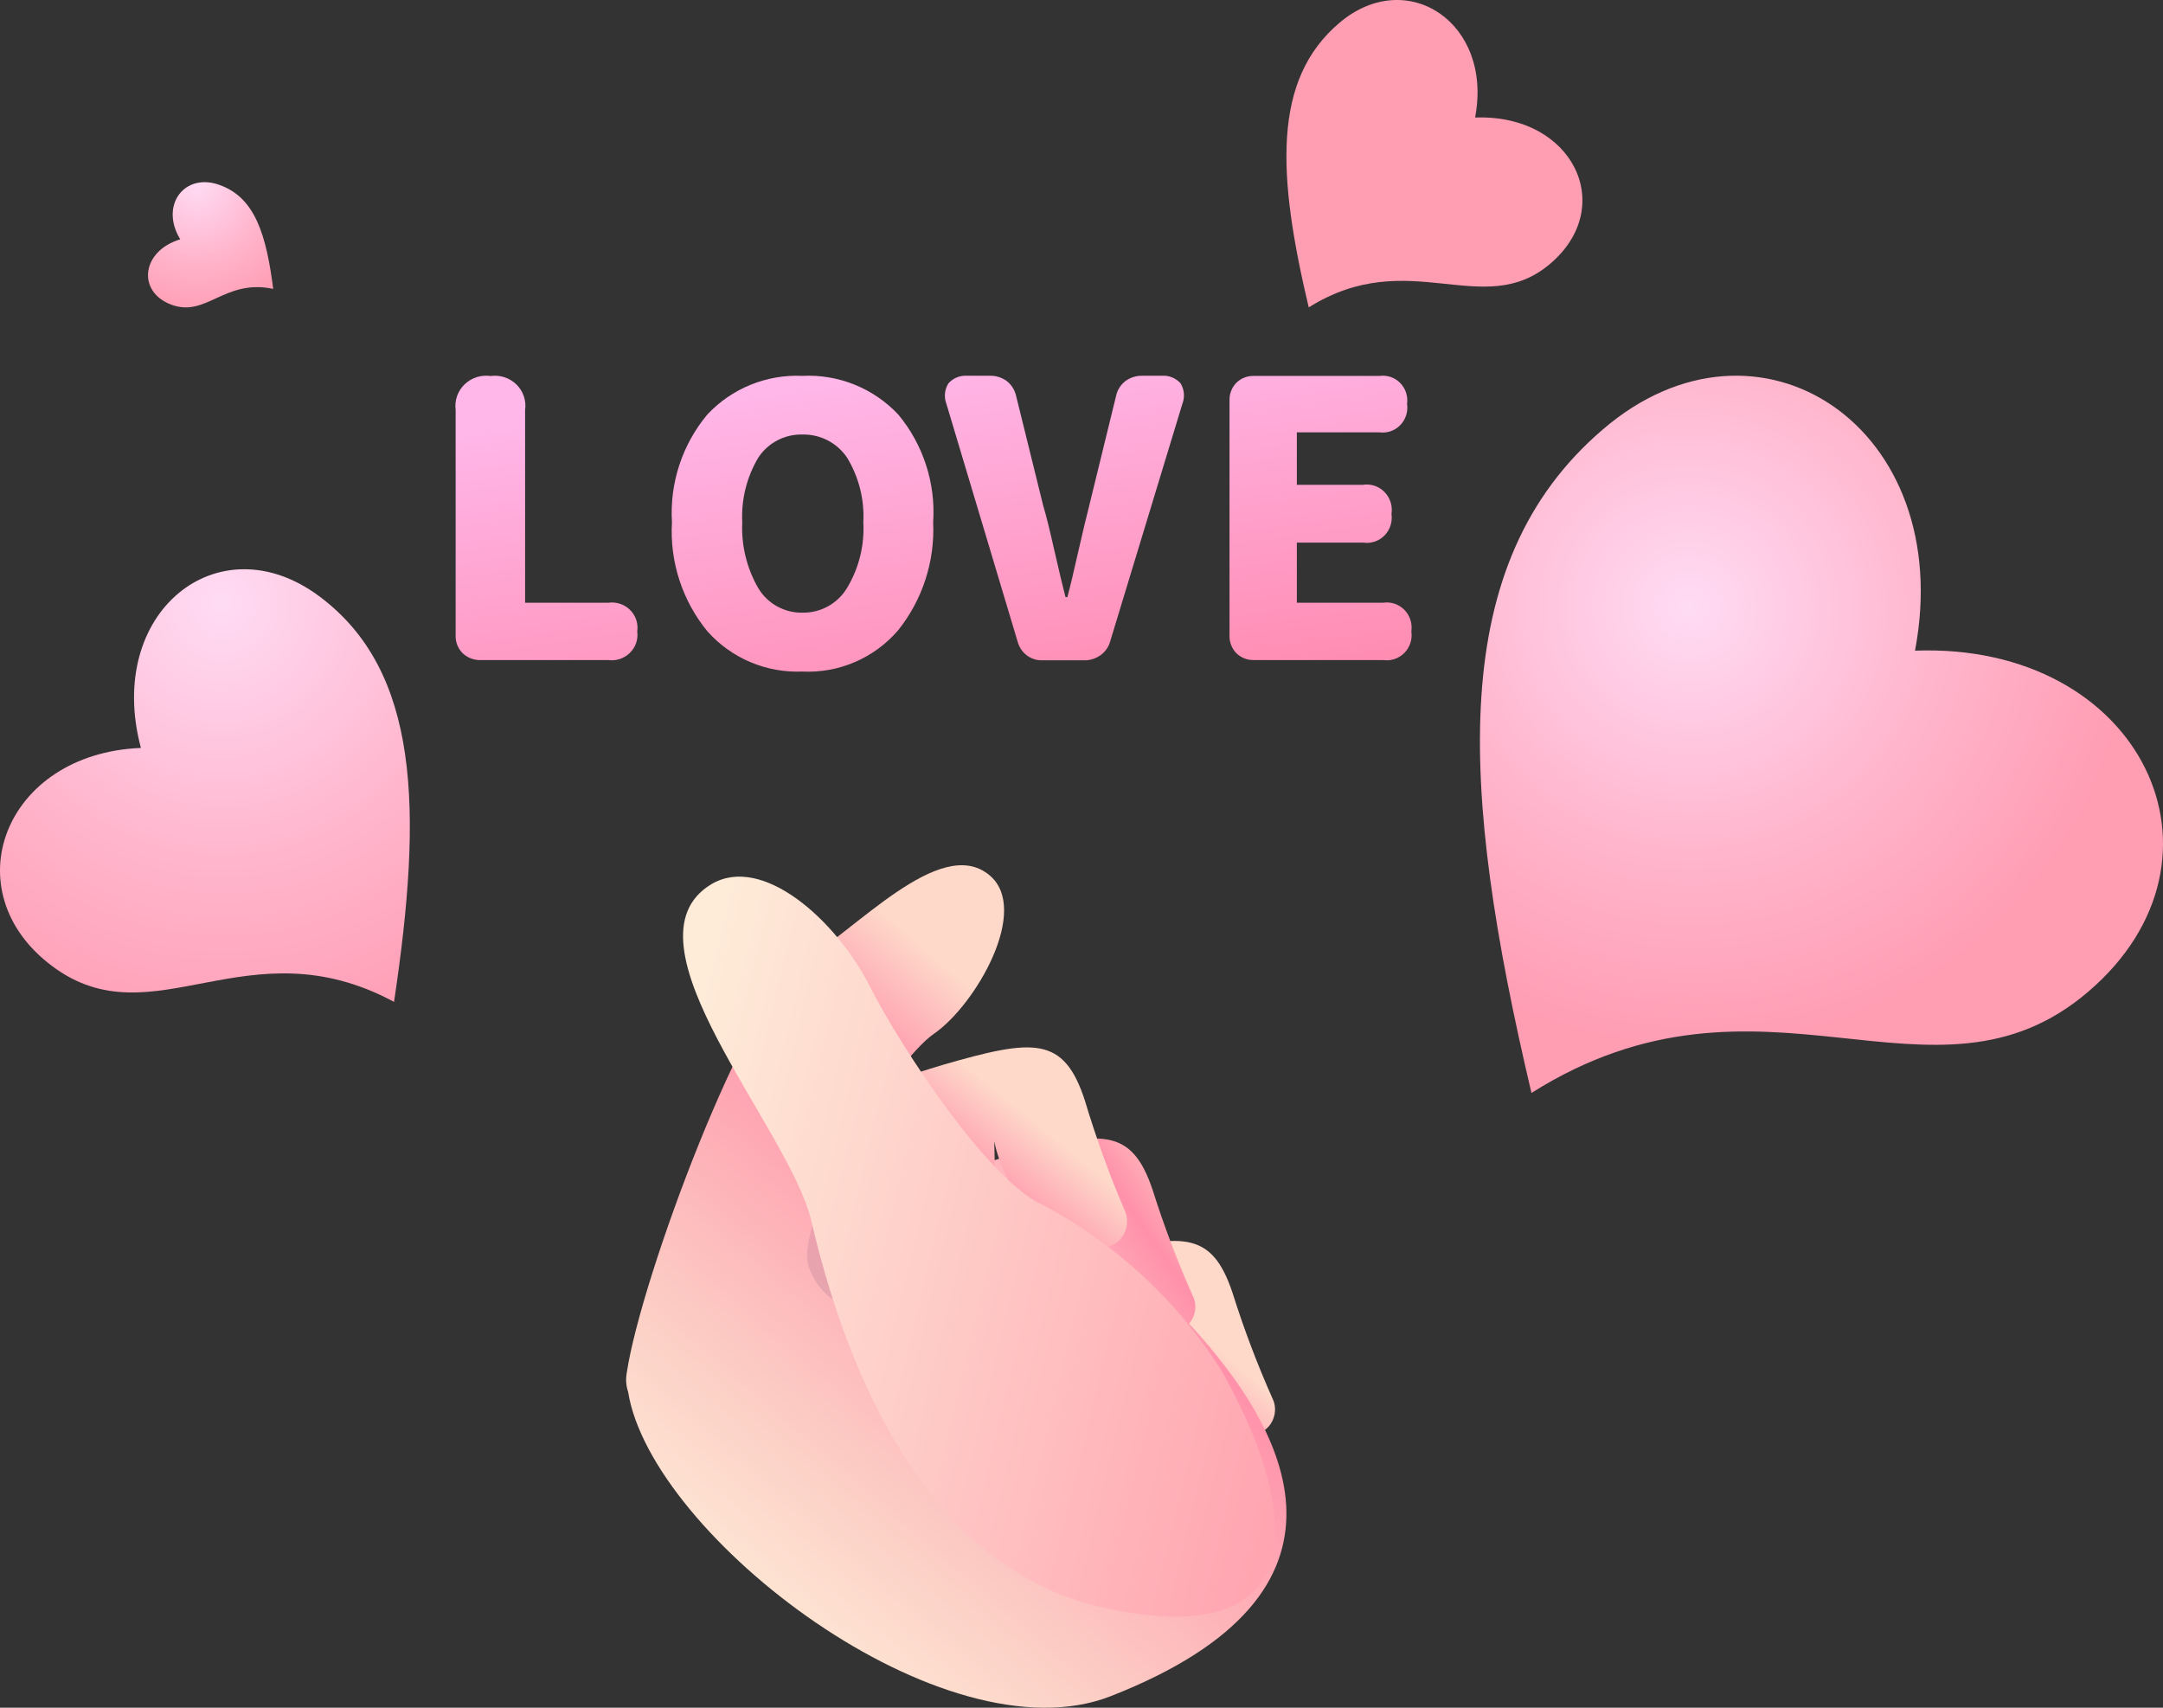 <svg xmlns="http://www.w3.org/2000/svg" width="190" height="150" viewBox="0 0 190 150">
    <rect x="0" y="0" width="190" height="150" fill="#333333" stroke="none"/>
    <defs>
        <linearGradient id="prefix__e" x1="29.389%" x2="77.459%" y1="70.281%" y2="24.094%">
            <stop offset="0%" stop-color="#FEEBD8"/>
            <stop offset="68%" stop-color="#FF91AA"/>
            <stop offset="100%" stop-color="#FED8C9"/>
        </linearGradient>
        <linearGradient id="prefix__f" x1="-406.933%" x2="-344.942%" y1="-753.361%" y2="-788.19%">
            <stop offset="0%" stop-color="#FEEBD8"/>
            <stop offset="68%" stop-color="#FF91AA"/>
            <stop offset="100%" stop-color="#FED8C9"/>
        </linearGradient>
        <linearGradient id="prefix__g" x1="29.465%" x2="77.521%" y1="71.492%" y2="22.475%">
            <stop offset="0%" stop-color="#E4A7AF"/>
            <stop offset="68%" stop-color="#FF91AA"/>
            <stop offset="100%" stop-color="#FED8C9"/>
        </linearGradient>
        <linearGradient id="prefix__h" x1="25.974%" x2="68.43%" y1="93.294%" y2="32.396%">
            <stop offset="0%" stop-color="#FEEBD8"/>
            <stop offset="28%" stop-color="#FCCFC5"/>
            <stop offset="81%" stop-color="#FF91AA"/>
            <stop offset="100%" stop-color="#FED8C9"/>
        </linearGradient>
        <linearGradient id="prefix__i" x1="6.145%" x2="111.416%" y1="39.036%" y2="67.513%">
            <stop offset="0%" stop-color="#FEEBD8"/>
            <stop offset="100%" stop-color="#FF9AAB"/>
        </linearGradient>
        <linearGradient id="prefix__j" x1="61.61%" x2="43.158%" y1="213.981%" y2="17.431%">
            <stop offset="0%" stop-color="#FF7897"/>
            <stop offset="35%" stop-color="#FF8BB0"/>
            <stop offset="100%" stop-color="#FFB6E8"/>
        </linearGradient>
        <linearGradient id="prefix__k" x1="68.634%" x2="44.464%" y1="195.573%" y2="5.884%">
            <stop offset="0%" stop-color="#FF7897"/>
            <stop offset="35%" stop-color="#FF8BB0"/>
            <stop offset="100%" stop-color="#FFB6E8"/>
        </linearGradient>
        <linearGradient id="prefix__l" x1="71.518%" x2="47.827%" y1="186.742%" y2="-10.144%">
            <stop offset="0%" stop-color="#FF7897"/>
            <stop offset="35%" stop-color="#FF8BB0"/>
            <stop offset="100%" stop-color="#FFB6E8"/>
        </linearGradient>
        <linearGradient id="prefix__m" x1="60.818%" x2="42.937%" y1="174.827%" y2="-21.748%">
            <stop offset="0%" stop-color="#FF7897"/>
            <stop offset="35%" stop-color="#FF8BB0"/>
            <stop offset="100%" stop-color="#FFB6E8"/>
        </linearGradient>
        <radialGradient id="prefix__a" cx="30.558%" cy="37.707%" r="55.489%" fx="30.558%" fy="37.707%" gradientTransform="scale(-1 -.952) rotate(49.315 .842 -.675)">
            <stop offset="0%" stop-color="#FFDBF4"/>
            <stop offset="57%" stop-color="#FFB5CC"/>
            <stop offset="100%" stop-color="#FF9DB3"/>
        </radialGradient>
        <radialGradient id="prefix__b" cx="3596.427%" cy="1447.747%" r="55.662%" fx="3596.427%" fy="1447.747%" gradientTransform="matrix(1 0 0 .963 0 .536)">
            <stop offset="0%" stop-color="#FFDBF4"/>
            <stop offset="57%" stop-color="#FFB5CC"/>
            <stop offset="100%" stop-color="#FF9DB3"/>
        </radialGradient>
        <radialGradient id="prefix__c" cx="57.391%" cy="15.563%" r="93.738%" fx="57.391%" fy="15.563%" gradientTransform="scale(1 .947) rotate(-8.75 .63 .16)">
            <stop offset="0%" stop-color="#FFDBF4"/>
            <stop offset="57%" stop-color="#FFB5CC"/>
            <stop offset="100%" stop-color="#FF9DB3"/>
        </radialGradient>
        <radialGradient id="prefix__d" cx="43.783%" cy="8.356%" r="90.767%" fx="43.783%" fy="8.356%">
            <stop offset="0%" stop-color="#FFDBF4"/>
            <stop offset="57%" stop-color="#FFB5CC"/>
            <stop offset="100%" stop-color="#FF9DB3"/>
        </radialGradient>
    </defs>
    <g fill="none">
        <path fill="url(#prefix__a)" d="M140.765 37.746c-13.686 11.739-12.602 31.283-6.24 58.254 20.327-12.817 35.236 2.815 48.921-8.904 13.686-11.718 4.656-30.684-15.23-29.945 3.712-19.605-13.766-31.204-27.451-19.405z"/>
        <path fill="url(#prefix__b)" d="M117.668 1.995c-5.943 5.021-5.457 13.41-2.709 25.005 8.813-5.519 15.281 1.195 21.203-3.825 5.923-5.021 2.022-13.17-6.589-12.851 1.597-8.329-5.983-13.33-11.905-8.329z"/>
        <path fill="url(#prefix__c)" d="M28.03 52.363C36.86 58.929 37.16 71.03 34.613 88c-12.907-6.93-21.14 3.455-29.99-3.111-8.851-6.566-4.297-18.708 7.755-19.193C9.196 53.777 19.18 45.797 28.03 52.363z"/>
        <path fill="url(#prefix__d)" d="M19.339 16.266c3.06 1.112 4.053 4.353 4.661 9.109-4.276-.902-5.857 2.512-8.917 1.4-3.06-1.113-2.696-4.718.75-5.754-1.845-3.03.425-5.925 3.506-4.755z"/>
        <g>
            <path fill="url(#prefix__e)" d="M40.794 34.488c7.93-2.234 10.614-2.49 12.464 3.044 1 3.178 2.18 6.3 3.539 9.35.772 1.6-.671 4.25-4.067 2.728-3.757-1.523-6.503-4.746-7.34-8.619l.243 10.793L30.505 64 18 49.768l7.706-10.24s8.927-3.3 15.088-5.04z" transform="translate(55 76)"/>
            <path fill="url(#prefix__f)" d="M33.794 25.486c7.93-2.233 10.614-2.49 12.464 3.062 1.001 3.169 2.183 6.282 3.539 9.324.772 1.6-.671 4.248-4.067 2.726-3.773-1.511-6.535-4.734-7.381-8.613l.244 10.786L23.505 55 11 40.756l7.706-10.233s8.927-3.299 15.088-5.037z" transform="translate(55 76)"/>
            <path fill="url(#prefix__g)" d="M27.818 17.535c7.938-2.295 10.625-2.58 12.477 3.127.985 3.286 2.153 6.514 3.501 9.668.774 1.645-.671 4.367-4.07 2.803-3.783-1.558-6.548-4.88-7.39-8.876l.245 11.11L17.518 48 5 33.377l7.714-10.521s8.936-3.493 15.104-5.321z" transform="translate(55 76)"/>
            <path fill="url(#prefix__h)" d="M49.598 40.423c-4.701-5.099-29.935 5.12-33.53-5.08-1.488-3.983 7.372-18.066 10.988-20.555 3.617-2.49 8.539-10.936 4.822-13.944-4.34-3.545-11.853 5.06-16.514 7.669C10.703 11.123 1.3 36.2.055 44.586c-.103.56-.061 1.135.12 1.673 2.01 12.63 27.786 32.488 42.431 26.712 23.265-9.123 15.45-23.325 6.992-32.548z" transform="translate(55 76)"/>
            <path fill="url(#prefix__i)" d="M7.489 1.664c4.46-2.655 10.939 3.133 13.878 8.901 2.94 5.769 10.68 17.385 15.339 19.321 6.314 3.378 11.65 8.32 15.498 14.35 6.42 11.178 9.28 25.35-10.439 20.938-17.578-3.992-23.577-25.767-25.497-33.93-1.92-8.164-17.138-24.55-8.78-29.58z" transform="translate(55 76)"/>
        </g>
        <path fill="url(#prefix__j)" d="M53.416 57.98h-11.16c-.6.022-1.185-.196-1.618-.605-.42-.423-.643-1-.614-1.59V36.008c-.112-.827.177-1.657.78-2.243.604-.586 1.452-.859 2.291-.738.835-.115 1.676.161 2.271.747.596.586.877 1.413.76 2.234v16.936h7.29c.706-.104 1.42.128 1.924.625.505.496.74 1.198.635 1.892.097.692-.142 1.39-.644 1.883-.503.494-1.211.729-1.915.634z"/>
        <path fill="url(#prefix__k)" d="M81.97 45.87c.16 3.427-.93 6.796-3.067 9.48-2.099 2.453-5.213 3.796-8.436 3.637-3.156.128-6.205-1.161-8.314-3.517-2.213-2.691-3.33-6.12-3.128-9.6-.208-3.436.904-6.82 3.107-9.46 2.151-2.295 5.196-3.536 8.335-3.396 3.173-.161 6.257 1.08 8.436 3.396 2.196 2.642 3.295 6.029 3.068 9.46zm-7.567 5.78c1.046-1.739 1.546-3.753 1.433-5.78.106-1.996-.394-3.976-1.433-5.68-.878-1.297-2.352-2.058-3.915-2.022-1.554-.041-3.019.723-3.875 2.021-1.02 1.713-1.512 3.689-1.413 5.68-.095 2.03.395 4.044 1.413 5.801.816 1.357 2.293 2.175 3.875 2.143 1.596.03 3.088-.795 3.915-2.163z"/>
        <path fill="url(#prefix__l)" d="M95.244 58h-3.716c-.486.007-.96-.15-1.346-.444-.38-.296-.654-.706-.784-1.17l-6.267-20.92c-.225-.593-.158-1.258.18-1.795.417-.466 1.026-.712 1.648-.665h2.009c.526-.01 1.04.152 1.466.464.417.328.709.791.824 1.31l2.37 9.603c.281.928.603 2.26 1.004 4.035.402 1.775.724 3.106.965 4.034h.16c.241-.887.563-2.232.965-4.034.401-1.755.723-3.087.964-4.035l2.35-9.602c.109-.522.401-.988.824-1.311.425-.312.94-.475 1.466-.464h1.728c.622-.047 1.23.199 1.647.665.331.54.391 1.205.16 1.796l-6.327 20.818c-.127.503-.426.946-.844 1.25-.42.307-.927.47-1.446.465z"/>
        <path fill="url(#prefix__m)" d="M121.496 57.976h-11.33c-.582.023-1.148-.195-1.568-.604-.408-.424-.623-1-.596-1.592V35.217c-.027-.592.188-1.168.596-1.592.42-.409.986-.627 1.567-.604h11.013c.667-.095 1.338.133 1.814.616s.701 1.165.607 1.841c.1.681-.122 1.37-.598 1.86-.475.492-1.15.727-1.823.638h-7.262v4.612h5.774c.7-.12 1.413.11 1.916.618.504.507.736 1.23.624 1.94.1.69-.126 1.388-.61 1.884-.484.495-1.17.73-1.85.634h-5.854v5.277h7.58c.684-.104 1.376.128 1.865.624.489.497.717 1.199.615 1.893.102.695-.126 1.397-.615 1.893-.49.496-1.181.728-1.865.625z"/>
    </g>
</svg>
